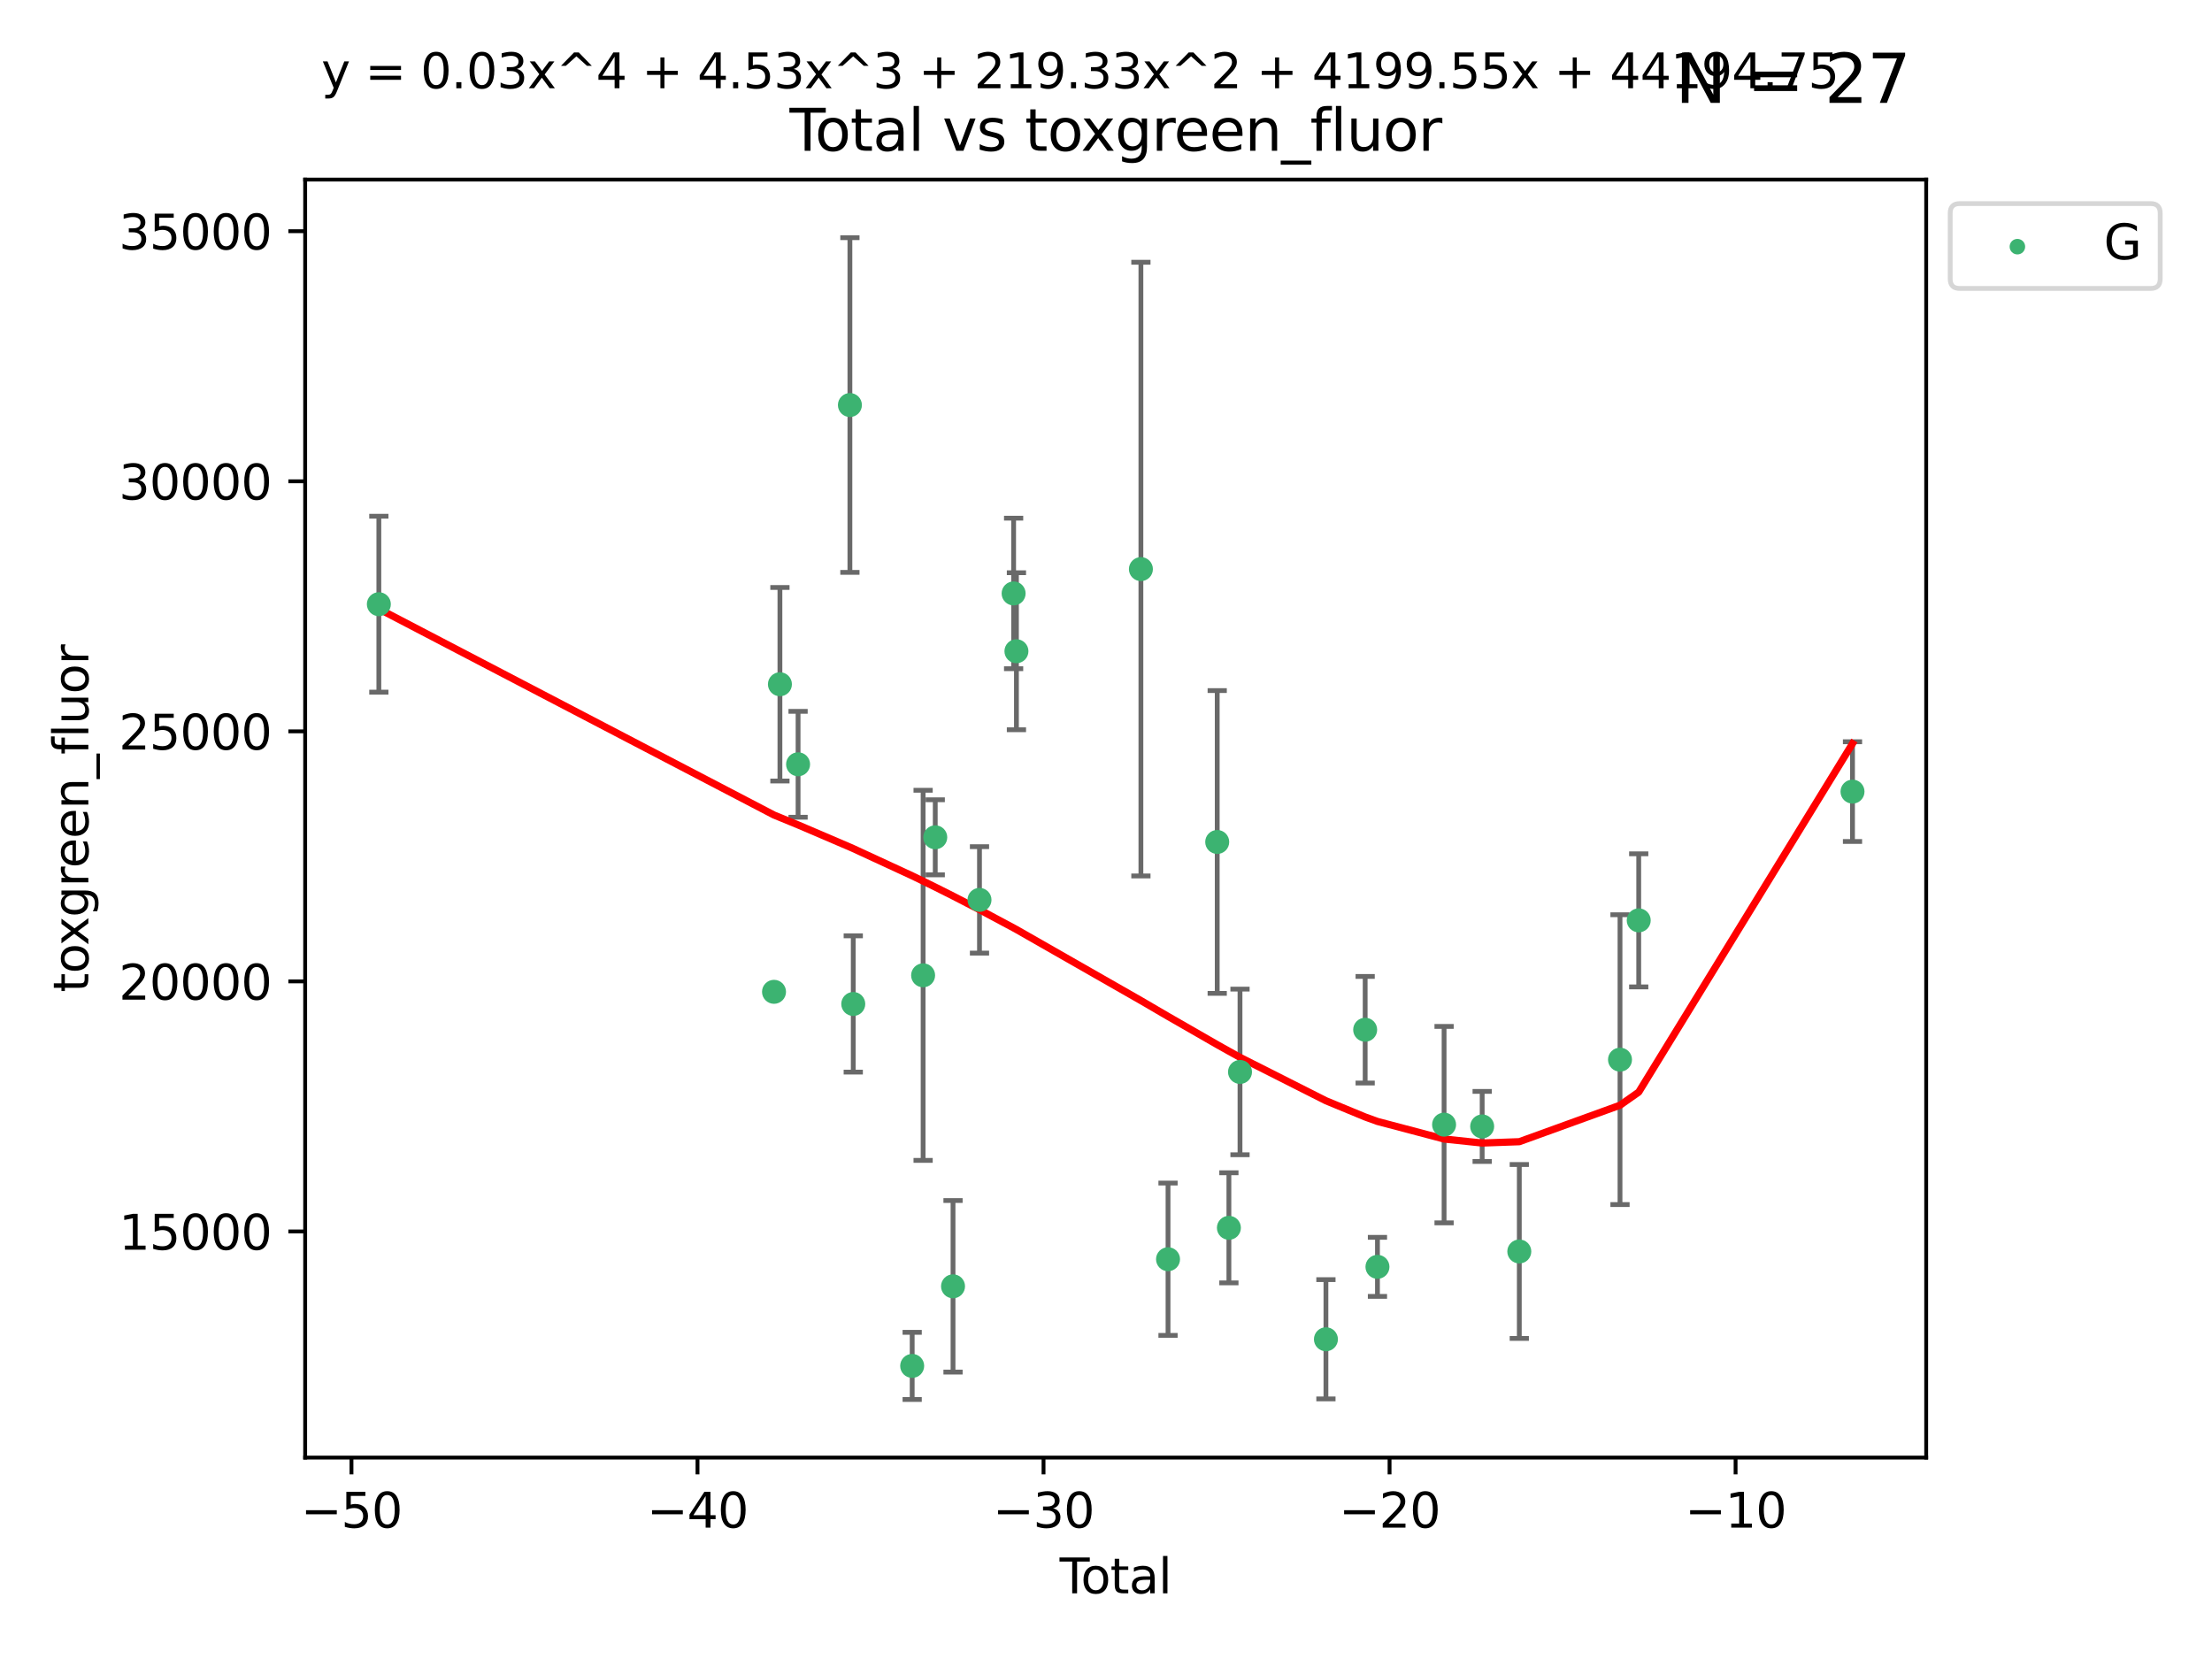 <?xml version="1.0" encoding="utf-8" standalone="no"?>
<!DOCTYPE svg PUBLIC "-//W3C//DTD SVG 1.1//EN"
  "http://www.w3.org/Graphics/SVG/1.1/DTD/svg11.dtd">
<svg xmlns:xlink="http://www.w3.org/1999/xlink" width="460.8pt" height="345.6pt" viewBox="0 0 460.8 345.6" xmlns="http://www.w3.org/2000/svg" version="1.1">
 <defs>
  <style type="text/css">*{stroke-linejoin: round; stroke-linecap: butt}</style>
 </defs>
 <g id="figure_1">
  <g id="patch_1">
   <path d="M 0 345.6 
L 460.8 345.6 
L 460.8 0 
L 0 0 
z
" style="fill: #ffffff"/>
  </g>
  <g id="axes_1">
   <g id="patch_2">
    <path d="M 63.571 303.64 
L 401.26 303.64 
L 401.26 37.411 
L 63.571 37.411 
z
" style="fill: #ffffff"/>
   </g>
   <g id="PathCollection_1">
    <defs>
     <path id="m88641e05b9" d="M 0 1.118 
C 0.297 1.118 0.581 1 0.791 0.791 
C 1 0.581 1.118 0.297 1.118 0 
C 1.118 -0.297 1 -0.581 0.791 -0.791 
C 0.581 -1 0.297 -1.118 0 -1.118 
C -0.297 -1.118 -0.581 -1 -0.791 -0.791 
C -1 -0.581 -1.118 -0.297 -1.118 0 
C -1.118 0.297 -1 0.581 -0.791 0.791 
C -0.581 1 -0.297 1.118 0 1.118 
z
" style="stroke: #3cb371"/>
    </defs>
    <g clip-path="url(#p44d2c31f05)">
     <use xlink:href="#m88641e05b9" x="78.921" y="125.865" style="fill: #3cb371; stroke: #3cb371"/>
     <use xlink:href="#m88641e05b9" x="161.243" y="206.614" style="fill: #3cb371; stroke: #3cb371"/>
     <use xlink:href="#m88641e05b9" x="162.472" y="142.541" style="fill: #3cb371; stroke: #3cb371"/>
     <use xlink:href="#m88641e05b9" x="166.255" y="159.214" style="fill: #3cb371; stroke: #3cb371"/>
     <use xlink:href="#m88641e05b9" x="177.051" y="84.377" style="fill: #3cb371; stroke: #3cb371"/>
     <use xlink:href="#m88641e05b9" x="177.75" y="209.146" style="fill: #3cb371; stroke: #3cb371"/>
     <use xlink:href="#m88641e05b9" x="190.024" y="284.544" style="fill: #3cb371; stroke: #3cb371"/>
     <use xlink:href="#m88641e05b9" x="192.301" y="203.178" style="fill: #3cb371; stroke: #3cb371"/>
     <use xlink:href="#m88641e05b9" x="194.83" y="174.426" style="fill: #3cb371; stroke: #3cb371"/>
     <use xlink:href="#m88641e05b9" x="198.533" y="267.962" style="fill: #3cb371; stroke: #3cb371"/>
     <use xlink:href="#m88641e05b9" x="204.046" y="187.463" style="fill: #3cb371; stroke: #3cb371"/>
     <use xlink:href="#m88641e05b9" x="211.155" y="123.622" style="fill: #3cb371; stroke: #3cb371"/>
     <use xlink:href="#m88641e05b9" x="211.742" y="135.663" style="fill: #3cb371; stroke: #3cb371"/>
     <use xlink:href="#m88641e05b9" x="237.671" y="118.555" style="fill: #3cb371; stroke: #3cb371"/>
     <use xlink:href="#m88641e05b9" x="243.322" y="262.32" style="fill: #3cb371; stroke: #3cb371"/>
     <use xlink:href="#m88641e05b9" x="253.568" y="175.398" style="fill: #3cb371; stroke: #3cb371"/>
     <use xlink:href="#m88641e05b9" x="256.002" y="255.777" style="fill: #3cb371; stroke: #3cb371"/>
     <use xlink:href="#m88641e05b9" x="258.316" y="223.306" style="fill: #3cb371; stroke: #3cb371"/>
     <use xlink:href="#m88641e05b9" x="276.215" y="278.993" style="fill: #3cb371; stroke: #3cb371"/>
     <use xlink:href="#m88641e05b9" x="284.389" y="214.513" style="fill: #3cb371; stroke: #3cb371"/>
     <use xlink:href="#m88641e05b9" x="286.95" y="263.906" style="fill: #3cb371; stroke: #3cb371"/>
     <use xlink:href="#m88641e05b9" x="300.829" y="234.283" style="fill: #3cb371; stroke: #3cb371"/>
     <use xlink:href="#m88641e05b9" x="308.762" y="234.654" style="fill: #3cb371; stroke: #3cb371"/>
     <use xlink:href="#m88641e05b9" x="316.498" y="260.706" style="fill: #3cb371; stroke: #3cb371"/>
     <use xlink:href="#m88641e05b9" x="337.477" y="220.745" style="fill: #3cb371; stroke: #3cb371"/>
     <use xlink:href="#m88641e05b9" x="341.376" y="191.727" style="fill: #3cb371; stroke: #3cb371"/>
     <use xlink:href="#m88641e05b9" x="385.911" y="164.908" style="fill: #3cb371; stroke: #3cb371"/>
    </g>
   </g>
   <g id="matplotlib.axis_1">
    <g id="xtick_1">
     <g id="line2d_1">
      <defs>
       <path id="m4be9e5d206" d="M 0 0 
L 0 3.5 
" style="stroke: #000000; stroke-width: 0.8"/>
      </defs>
      <g>
       <use xlink:href="#m4be9e5d206" x="73.218" y="303.64" style="stroke: #000000; stroke-width: 0.8"/>
      </g>
     </g>
     <g id="text_1">
      <!-- −50 -->
      <g transform="translate(62.666 318.238)scale(0.1 -0.1)">
       <defs>
        <path id="DejaVuSans-2212" d="M 678 2272 
L 4684 2272 
L 4684 1741 
L 678 1741 
L 678 2272 
z
" transform="scale(0.016)"/>
        <path id="DejaVuSans-35" d="M 691 4666 
L 3169 4666 
L 3169 4134 
L 1269 4134 
L 1269 2991 
Q 1406 3038 1543 3061 
Q 1681 3084 1819 3084 
Q 2600 3084 3056 2656 
Q 3513 2228 3513 1497 
Q 3513 744 3044 326 
Q 2575 -91 1722 -91 
Q 1428 -91 1123 -41 
Q 819 9 494 109 
L 494 744 
Q 775 591 1075 516 
Q 1375 441 1709 441 
Q 2250 441 2565 725 
Q 2881 1009 2881 1497 
Q 2881 1984 2565 2268 
Q 2250 2553 1709 2553 
Q 1456 2553 1204 2497 
Q 953 2441 691 2322 
L 691 4666 
z
" transform="scale(0.016)"/>
        <path id="DejaVuSans-30" d="M 2034 4250 
Q 1547 4250 1301 3770 
Q 1056 3291 1056 2328 
Q 1056 1369 1301 889 
Q 1547 409 2034 409 
Q 2525 409 2770 889 
Q 3016 1369 3016 2328 
Q 3016 3291 2770 3770 
Q 2525 4250 2034 4250 
z
M 2034 4750 
Q 2819 4750 3233 4129 
Q 3647 3509 3647 2328 
Q 3647 1150 3233 529 
Q 2819 -91 2034 -91 
Q 1250 -91 836 529 
Q 422 1150 422 2328 
Q 422 3509 836 4129 
Q 1250 4750 2034 4750 
z
" transform="scale(0.016)"/>
       </defs>
       <use xlink:href="#DejaVuSans-2212"/>
       <use xlink:href="#DejaVuSans-35" x="83.789"/>
       <use xlink:href="#DejaVuSans-30" x="147.412"/>
      </g>
     </g>
    </g>
    <g id="xtick_2">
     <g id="line2d_2">
      <g>
       <use xlink:href="#m4be9e5d206" x="145.302" y="303.64" style="stroke: #000000; stroke-width: 0.8"/>
      </g>
     </g>
     <g id="text_2">
      <!-- −40 -->
      <g transform="translate(134.75 318.238)scale(0.1 -0.1)">
       <defs>
        <path id="DejaVuSans-34" d="M 2419 4116 
L 825 1625 
L 2419 1625 
L 2419 4116 
z
M 2253 4666 
L 3047 4666 
L 3047 1625 
L 3713 1625 
L 3713 1100 
L 3047 1100 
L 3047 0 
L 2419 0 
L 2419 1100 
L 313 1100 
L 313 1709 
L 2253 4666 
z
" transform="scale(0.016)"/>
       </defs>
       <use xlink:href="#DejaVuSans-2212"/>
       <use xlink:href="#DejaVuSans-34" x="83.789"/>
       <use xlink:href="#DejaVuSans-30" x="147.412"/>
      </g>
     </g>
    </g>
    <g id="xtick_3">
     <g id="line2d_3">
      <g>
       <use xlink:href="#m4be9e5d206" x="217.386" y="303.64" style="stroke: #000000; stroke-width: 0.8"/>
      </g>
     </g>
     <g id="text_3">
      <!-- −30 -->
      <g transform="translate(206.834 318.238)scale(0.1 -0.1)">
       <defs>
        <path id="DejaVuSans-33" d="M 2597 2516 
Q 3050 2419 3304 2112 
Q 3559 1806 3559 1356 
Q 3559 666 3084 287 
Q 2609 -91 1734 -91 
Q 1441 -91 1130 -33 
Q 819 25 488 141 
L 488 750 
Q 750 597 1062 519 
Q 1375 441 1716 441 
Q 2309 441 2620 675 
Q 2931 909 2931 1356 
Q 2931 1769 2642 2001 
Q 2353 2234 1838 2234 
L 1294 2234 
L 1294 2753 
L 1863 2753 
Q 2328 2753 2575 2939 
Q 2822 3125 2822 3475 
Q 2822 3834 2567 4026 
Q 2313 4219 1838 4219 
Q 1578 4219 1281 4162 
Q 984 4106 628 3988 
L 628 4550 
Q 988 4650 1302 4700 
Q 1616 4750 1894 4750 
Q 2613 4750 3031 4423 
Q 3450 4097 3450 3541 
Q 3450 3153 3228 2886 
Q 3006 2619 2597 2516 
z
" transform="scale(0.016)"/>
       </defs>
       <use xlink:href="#DejaVuSans-2212"/>
       <use xlink:href="#DejaVuSans-33" x="83.789"/>
       <use xlink:href="#DejaVuSans-30" x="147.412"/>
      </g>
     </g>
    </g>
    <g id="xtick_4">
     <g id="line2d_4">
      <g>
       <use xlink:href="#m4be9e5d206" x="289.47" y="303.64" style="stroke: #000000; stroke-width: 0.8"/>
      </g>
     </g>
     <g id="text_4">
      <!-- −20 -->
      <g transform="translate(278.917 318.238)scale(0.1 -0.1)">
       <defs>
        <path id="DejaVuSans-32" d="M 1228 531 
L 3431 531 
L 3431 0 
L 469 0 
L 469 531 
Q 828 903 1448 1529 
Q 2069 2156 2228 2338 
Q 2531 2678 2651 2914 
Q 2772 3150 2772 3378 
Q 2772 3750 2511 3984 
Q 2250 4219 1831 4219 
Q 1534 4219 1204 4116 
Q 875 4013 500 3803 
L 500 4441 
Q 881 4594 1212 4672 
Q 1544 4750 1819 4750 
Q 2544 4750 2975 4387 
Q 3406 4025 3406 3419 
Q 3406 3131 3298 2873 
Q 3191 2616 2906 2266 
Q 2828 2175 2409 1742 
Q 1991 1309 1228 531 
z
" transform="scale(0.016)"/>
       </defs>
       <use xlink:href="#DejaVuSans-2212"/>
       <use xlink:href="#DejaVuSans-32" x="83.789"/>
       <use xlink:href="#DejaVuSans-30" x="147.412"/>
      </g>
     </g>
    </g>
    <g id="xtick_5">
     <g id="line2d_5">
      <g>
       <use xlink:href="#m4be9e5d206" x="361.554" y="303.64" style="stroke: #000000; stroke-width: 0.8"/>
      </g>
     </g>
     <g id="text_5">
      <!-- −10 -->
      <g transform="translate(351.001 318.238)scale(0.1 -0.1)">
       <defs>
        <path id="DejaVuSans-31" d="M 794 531 
L 1825 531 
L 1825 4091 
L 703 3866 
L 703 4441 
L 1819 4666 
L 2450 4666 
L 2450 531 
L 3481 531 
L 3481 0 
L 794 0 
L 794 531 
z
" transform="scale(0.016)"/>
       </defs>
       <use xlink:href="#DejaVuSans-2212"/>
       <use xlink:href="#DejaVuSans-31" x="83.789"/>
       <use xlink:href="#DejaVuSans-30" x="147.412"/>
      </g>
     </g>
    </g>
    <g id="text_6">
     <!-- Total -->
     <g transform="translate(220.739 331.917)scale(0.1 -0.1)">
      <defs>
       <path id="DejaVuSans-54" d="M -19 4666 
L 3928 4666 
L 3928 4134 
L 2272 4134 
L 2272 0 
L 1638 0 
L 1638 4134 
L -19 4134 
L -19 4666 
z
" transform="scale(0.016)"/>
       <path id="DejaVuSans-6f" d="M 1959 3097 
Q 1497 3097 1228 2736 
Q 959 2375 959 1747 
Q 959 1119 1226 758 
Q 1494 397 1959 397 
Q 2419 397 2687 759 
Q 2956 1122 2956 1747 
Q 2956 2369 2687 2733 
Q 2419 3097 1959 3097 
z
M 1959 3584 
Q 2709 3584 3137 3096 
Q 3566 2609 3566 1747 
Q 3566 888 3137 398 
Q 2709 -91 1959 -91 
Q 1206 -91 779 398 
Q 353 888 353 1747 
Q 353 2609 779 3096 
Q 1206 3584 1959 3584 
z
" transform="scale(0.016)"/>
       <path id="DejaVuSans-74" d="M 1172 4494 
L 1172 3500 
L 2356 3500 
L 2356 3053 
L 1172 3053 
L 1172 1153 
Q 1172 725 1289 603 
Q 1406 481 1766 481 
L 2356 481 
L 2356 0 
L 1766 0 
Q 1100 0 847 248 
Q 594 497 594 1153 
L 594 3053 
L 172 3053 
L 172 3500 
L 594 3500 
L 594 4494 
L 1172 4494 
z
" transform="scale(0.016)"/>
       <path id="DejaVuSans-61" d="M 2194 1759 
Q 1497 1759 1228 1600 
Q 959 1441 959 1056 
Q 959 750 1161 570 
Q 1363 391 1709 391 
Q 2188 391 2477 730 
Q 2766 1069 2766 1631 
L 2766 1759 
L 2194 1759 
z
M 3341 1997 
L 3341 0 
L 2766 0 
L 2766 531 
Q 2569 213 2275 61 
Q 1981 -91 1556 -91 
Q 1019 -91 701 211 
Q 384 513 384 1019 
Q 384 1609 779 1909 
Q 1175 2209 1959 2209 
L 2766 2209 
L 2766 2266 
Q 2766 2663 2505 2880 
Q 2244 3097 1772 3097 
Q 1472 3097 1187 3025 
Q 903 2953 641 2809 
L 641 3341 
Q 956 3463 1253 3523 
Q 1550 3584 1831 3584 
Q 2591 3584 2966 3190 
Q 3341 2797 3341 1997 
z
" transform="scale(0.016)"/>
       <path id="DejaVuSans-6c" d="M 603 4863 
L 1178 4863 
L 1178 0 
L 603 0 
L 603 4863 
z
" transform="scale(0.016)"/>
      </defs>
      <use xlink:href="#DejaVuSans-54"/>
      <use xlink:href="#DejaVuSans-6f" x="44.084"/>
      <use xlink:href="#DejaVuSans-74" x="105.266"/>
      <use xlink:href="#DejaVuSans-61" x="144.475"/>
      <use xlink:href="#DejaVuSans-6c" x="205.754"/>
     </g>
    </g>
   </g>
   <g id="matplotlib.axis_2">
    <g id="ytick_1">
     <g id="line2d_6">
      <defs>
       <path id="m5224f42451" d="M 0 0 
L -3.5 0 
" style="stroke: #000000; stroke-width: 0.8"/>
      </defs>
      <g>
       <use xlink:href="#m5224f42451" x="63.571" y="256.533" style="stroke: #000000; stroke-width: 0.8"/>
      </g>
     </g>
     <g id="text_7">
      <!-- 15000 -->
      <g transform="translate(24.759 260.332)scale(0.1 -0.1)">
       <use xlink:href="#DejaVuSans-31"/>
       <use xlink:href="#DejaVuSans-35" x="63.623"/>
       <use xlink:href="#DejaVuSans-30" x="127.246"/>
       <use xlink:href="#DejaVuSans-30" x="190.869"/>
       <use xlink:href="#DejaVuSans-30" x="254.492"/>
      </g>
     </g>
    </g>
    <g id="ytick_2">
     <g id="line2d_7">
      <g>
       <use xlink:href="#m5224f42451" x="63.571" y="204.442" style="stroke: #000000; stroke-width: 0.8"/>
      </g>
     </g>
     <g id="text_8">
      <!-- 20000 -->
      <g transform="translate(24.759 208.241)scale(0.1 -0.1)">
       <use xlink:href="#DejaVuSans-32"/>
       <use xlink:href="#DejaVuSans-30" x="63.623"/>
       <use xlink:href="#DejaVuSans-30" x="127.246"/>
       <use xlink:href="#DejaVuSans-30" x="190.869"/>
       <use xlink:href="#DejaVuSans-30" x="254.492"/>
      </g>
     </g>
    </g>
    <g id="ytick_3">
     <g id="line2d_8">
      <g>
       <use xlink:href="#m5224f42451" x="63.571" y="152.35" style="stroke: #000000; stroke-width: 0.8"/>
      </g>
     </g>
     <g id="text_9">
      <!-- 25000 -->
      <g transform="translate(24.759 156.149)scale(0.1 -0.1)">
       <use xlink:href="#DejaVuSans-32"/>
       <use xlink:href="#DejaVuSans-35" x="63.623"/>
       <use xlink:href="#DejaVuSans-30" x="127.246"/>
       <use xlink:href="#DejaVuSans-30" x="190.869"/>
       <use xlink:href="#DejaVuSans-30" x="254.492"/>
      </g>
     </g>
    </g>
    <g id="ytick_4">
     <g id="line2d_9">
      <g>
       <use xlink:href="#m5224f42451" x="63.571" y="100.259" style="stroke: #000000; stroke-width: 0.8"/>
      </g>
     </g>
     <g id="text_10">
      <!-- 30000 -->
      <g transform="translate(24.759 104.058)scale(0.1 -0.1)">
       <use xlink:href="#DejaVuSans-33"/>
       <use xlink:href="#DejaVuSans-30" x="63.623"/>
       <use xlink:href="#DejaVuSans-30" x="127.246"/>
       <use xlink:href="#DejaVuSans-30" x="190.869"/>
       <use xlink:href="#DejaVuSans-30" x="254.492"/>
      </g>
     </g>
    </g>
    <g id="ytick_5">
     <g id="line2d_10">
      <g>
       <use xlink:href="#m5224f42451" x="63.571" y="48.167" style="stroke: #000000; stroke-width: 0.8"/>
      </g>
     </g>
     <g id="text_11">
      <!-- 35000 -->
      <g transform="translate(24.759 51.967)scale(0.1 -0.1)">
       <use xlink:href="#DejaVuSans-33"/>
       <use xlink:href="#DejaVuSans-35" x="63.623"/>
       <use xlink:href="#DejaVuSans-30" x="127.246"/>
       <use xlink:href="#DejaVuSans-30" x="190.869"/>
       <use xlink:href="#DejaVuSans-30" x="254.492"/>
      </g>
     </g>
    </g>
    <g id="text_12">
     <!-- toxgreen_fluor -->
     <g transform="translate(18.401 206.72)rotate(-90)scale(0.1 -0.1)">
      <defs>
       <path id="DejaVuSans-78" d="M 3513 3500 
L 2247 1797 
L 3578 0 
L 2900 0 
L 1881 1375 
L 863 0 
L 184 0 
L 1544 1831 
L 300 3500 
L 978 3500 
L 1906 2253 
L 2834 3500 
L 3513 3500 
z
" transform="scale(0.016)"/>
       <path id="DejaVuSans-67" d="M 2906 1791 
Q 2906 2416 2648 2759 
Q 2391 3103 1925 3103 
Q 1463 3103 1205 2759 
Q 947 2416 947 1791 
Q 947 1169 1205 825 
Q 1463 481 1925 481 
Q 2391 481 2648 825 
Q 2906 1169 2906 1791 
z
M 3481 434 
Q 3481 -459 3084 -895 
Q 2688 -1331 1869 -1331 
Q 1566 -1331 1297 -1286 
Q 1028 -1241 775 -1147 
L 775 -588 
Q 1028 -725 1275 -790 
Q 1522 -856 1778 -856 
Q 2344 -856 2625 -561 
Q 2906 -266 2906 331 
L 2906 616 
Q 2728 306 2450 153 
Q 2172 0 1784 0 
Q 1141 0 747 490 
Q 353 981 353 1791 
Q 353 2603 747 3093 
Q 1141 3584 1784 3584 
Q 2172 3584 2450 3431 
Q 2728 3278 2906 2969 
L 2906 3500 
L 3481 3500 
L 3481 434 
z
" transform="scale(0.016)"/>
       <path id="DejaVuSans-72" d="M 2631 2963 
Q 2534 3019 2420 3045 
Q 2306 3072 2169 3072 
Q 1681 3072 1420 2755 
Q 1159 2438 1159 1844 
L 1159 0 
L 581 0 
L 581 3500 
L 1159 3500 
L 1159 2956 
Q 1341 3275 1631 3429 
Q 1922 3584 2338 3584 
Q 2397 3584 2469 3576 
Q 2541 3569 2628 3553 
L 2631 2963 
z
" transform="scale(0.016)"/>
       <path id="DejaVuSans-65" d="M 3597 1894 
L 3597 1613 
L 953 1613 
Q 991 1019 1311 708 
Q 1631 397 2203 397 
Q 2534 397 2845 478 
Q 3156 559 3463 722 
L 3463 178 
Q 3153 47 2828 -22 
Q 2503 -91 2169 -91 
Q 1331 -91 842 396 
Q 353 884 353 1716 
Q 353 2575 817 3079 
Q 1281 3584 2069 3584 
Q 2775 3584 3186 3129 
Q 3597 2675 3597 1894 
z
M 3022 2063 
Q 3016 2534 2758 2815 
Q 2500 3097 2075 3097 
Q 1594 3097 1305 2825 
Q 1016 2553 972 2059 
L 3022 2063 
z
" transform="scale(0.016)"/>
       <path id="DejaVuSans-6e" d="M 3513 2113 
L 3513 0 
L 2938 0 
L 2938 2094 
Q 2938 2591 2744 2837 
Q 2550 3084 2163 3084 
Q 1697 3084 1428 2787 
Q 1159 2491 1159 1978 
L 1159 0 
L 581 0 
L 581 3500 
L 1159 3500 
L 1159 2956 
Q 1366 3272 1645 3428 
Q 1925 3584 2291 3584 
Q 2894 3584 3203 3211 
Q 3513 2838 3513 2113 
z
" transform="scale(0.016)"/>
       <path id="DejaVuSans-5f" d="M 3263 -1063 
L 3263 -1509 
L -63 -1509 
L -63 -1063 
L 3263 -1063 
z
" transform="scale(0.016)"/>
       <path id="DejaVuSans-66" d="M 2375 4863 
L 2375 4384 
L 1825 4384 
Q 1516 4384 1395 4259 
Q 1275 4134 1275 3809 
L 1275 3500 
L 2222 3500 
L 2222 3053 
L 1275 3053 
L 1275 0 
L 697 0 
L 697 3053 
L 147 3053 
L 147 3500 
L 697 3500 
L 697 3744 
Q 697 4328 969 4595 
Q 1241 4863 1831 4863 
L 2375 4863 
z
" transform="scale(0.016)"/>
       <path id="DejaVuSans-75" d="M 544 1381 
L 544 3500 
L 1119 3500 
L 1119 1403 
Q 1119 906 1312 657 
Q 1506 409 1894 409 
Q 2359 409 2629 706 
Q 2900 1003 2900 1516 
L 2900 3500 
L 3475 3500 
L 3475 0 
L 2900 0 
L 2900 538 
Q 2691 219 2414 64 
Q 2138 -91 1772 -91 
Q 1169 -91 856 284 
Q 544 659 544 1381 
z
M 1991 3584 
L 1991 3584 
z
" transform="scale(0.016)"/>
      </defs>
      <use xlink:href="#DejaVuSans-74"/>
      <use xlink:href="#DejaVuSans-6f" x="39.209"/>
      <use xlink:href="#DejaVuSans-78" x="97.266"/>
      <use xlink:href="#DejaVuSans-67" x="156.445"/>
      <use xlink:href="#DejaVuSans-72" x="219.922"/>
      <use xlink:href="#DejaVuSans-65" x="258.785"/>
      <use xlink:href="#DejaVuSans-65" x="320.309"/>
      <use xlink:href="#DejaVuSans-6e" x="381.832"/>
      <use xlink:href="#DejaVuSans-5f" x="445.211"/>
      <use xlink:href="#DejaVuSans-66" x="495.211"/>
      <use xlink:href="#DejaVuSans-6c" x="530.416"/>
      <use xlink:href="#DejaVuSans-75" x="558.199"/>
      <use xlink:href="#DejaVuSans-6f" x="621.578"/>
      <use xlink:href="#DejaVuSans-72" x="682.76"/>
     </g>
    </g>
   </g>
   <g id="LineCollection_1">
    <path d="M 78.921 144.188 
L 78.921 107.542 
" clip-path="url(#p44d2c31f05)" style="fill: none; stroke: #696969"/>
    <path d="M 161.243 207.326 
L 161.243 205.903 
" clip-path="url(#p44d2c31f05)" style="fill: none; stroke: #696969"/>
    <path d="M 162.472 162.696 
L 162.472 122.386 
" clip-path="url(#p44d2c31f05)" style="fill: none; stroke: #696969"/>
    <path d="M 166.255 170.243 
L 166.255 148.185 
" clip-path="url(#p44d2c31f05)" style="fill: none; stroke: #696969"/>
    <path d="M 177.051 119.241 
L 177.051 49.513 
" clip-path="url(#p44d2c31f05)" style="fill: none; stroke: #696969"/>
    <path d="M 177.75 223.342 
L 177.75 194.951 
" clip-path="url(#p44d2c31f05)" style="fill: none; stroke: #696969"/>
    <path d="M 190.024 291.539 
L 190.024 277.55 
" clip-path="url(#p44d2c31f05)" style="fill: none; stroke: #696969"/>
    <path d="M 192.301 241.728 
L 192.301 164.627 
" clip-path="url(#p44d2c31f05)" style="fill: none; stroke: #696969"/>
    <path d="M 194.83 182.244 
L 194.83 166.609 
" clip-path="url(#p44d2c31f05)" style="fill: none; stroke: #696969"/>
    <path d="M 198.533 285.83 
L 198.533 250.095 
" clip-path="url(#p44d2c31f05)" style="fill: none; stroke: #696969"/>
    <path d="M 204.046 198.549 
L 204.046 176.378 
" clip-path="url(#p44d2c31f05)" style="fill: none; stroke: #696969"/>
    <path d="M 211.155 139.305 
L 211.155 107.94 
" clip-path="url(#p44d2c31f05)" style="fill: none; stroke: #696969"/>
    <path d="M 211.742 152.019 
L 211.742 119.307 
" clip-path="url(#p44d2c31f05)" style="fill: none; stroke: #696969"/>
    <path d="M 237.671 182.478 
L 237.671 54.631 
" clip-path="url(#p44d2c31f05)" style="fill: none; stroke: #696969"/>
    <path d="M 243.322 278.186 
L 243.322 246.454 
" clip-path="url(#p44d2c31f05)" style="fill: none; stroke: #696969"/>
    <path d="M 253.568 206.933 
L 253.568 143.863 
" clip-path="url(#p44d2c31f05)" style="fill: none; stroke: #696969"/>
    <path d="M 256.002 267.247 
L 256.002 244.308 
" clip-path="url(#p44d2c31f05)" style="fill: none; stroke: #696969"/>
    <path d="M 258.316 240.557 
L 258.316 206.055 
" clip-path="url(#p44d2c31f05)" style="fill: none; stroke: #696969"/>
    <path d="M 276.215 291.418 
L 276.215 266.567 
" clip-path="url(#p44d2c31f05)" style="fill: none; stroke: #696969"/>
    <path d="M 284.389 225.615 
L 284.389 203.411 
" clip-path="url(#p44d2c31f05)" style="fill: none; stroke: #696969"/>
    <path d="M 286.95 270.057 
L 286.95 257.756 
" clip-path="url(#p44d2c31f05)" style="fill: none; stroke: #696969"/>
    <path d="M 300.829 254.743 
L 300.829 213.822 
" clip-path="url(#p44d2c31f05)" style="fill: none; stroke: #696969"/>
    <path d="M 308.762 241.952 
L 308.762 227.357 
" clip-path="url(#p44d2c31f05)" style="fill: none; stroke: #696969"/>
    <path d="M 316.498 278.824 
L 316.498 242.588 
" clip-path="url(#p44d2c31f05)" style="fill: none; stroke: #696969"/>
    <path d="M 337.477 250.932 
L 337.477 190.557 
" clip-path="url(#p44d2c31f05)" style="fill: none; stroke: #696969"/>
    <path d="M 341.376 205.591 
L 341.376 177.864 
" clip-path="url(#p44d2c31f05)" style="fill: none; stroke: #696969"/>
    <path d="M 385.911 175.294 
L 385.911 154.521 
" clip-path="url(#p44d2c31f05)" style="fill: none; stroke: #696969"/>
   </g>
   <g id="line2d_11">
    <defs>
     <path id="mcf7704a6b1" d="M 2 0 
L -2 -0 
" style="stroke: #696969"/>
    </defs>
    <g clip-path="url(#p44d2c31f05)">
     <use xlink:href="#mcf7704a6b1" x="78.921" y="144.188" style="fill: #696969; stroke: #696969"/>
     <use xlink:href="#mcf7704a6b1" x="161.243" y="207.326" style="fill: #696969; stroke: #696969"/>
     <use xlink:href="#mcf7704a6b1" x="162.472" y="162.696" style="fill: #696969; stroke: #696969"/>
     <use xlink:href="#mcf7704a6b1" x="166.255" y="170.243" style="fill: #696969; stroke: #696969"/>
     <use xlink:href="#mcf7704a6b1" x="177.051" y="119.241" style="fill: #696969; stroke: #696969"/>
     <use xlink:href="#mcf7704a6b1" x="177.75" y="223.342" style="fill: #696969; stroke: #696969"/>
     <use xlink:href="#mcf7704a6b1" x="190.024" y="291.539" style="fill: #696969; stroke: #696969"/>
     <use xlink:href="#mcf7704a6b1" x="192.301" y="241.728" style="fill: #696969; stroke: #696969"/>
     <use xlink:href="#mcf7704a6b1" x="194.83" y="182.244" style="fill: #696969; stroke: #696969"/>
     <use xlink:href="#mcf7704a6b1" x="198.533" y="285.83" style="fill: #696969; stroke: #696969"/>
     <use xlink:href="#mcf7704a6b1" x="204.046" y="198.549" style="fill: #696969; stroke: #696969"/>
     <use xlink:href="#mcf7704a6b1" x="211.155" y="139.305" style="fill: #696969; stroke: #696969"/>
     <use xlink:href="#mcf7704a6b1" x="211.742" y="152.019" style="fill: #696969; stroke: #696969"/>
     <use xlink:href="#mcf7704a6b1" x="237.671" y="182.478" style="fill: #696969; stroke: #696969"/>
     <use xlink:href="#mcf7704a6b1" x="243.322" y="278.186" style="fill: #696969; stroke: #696969"/>
     <use xlink:href="#mcf7704a6b1" x="253.568" y="206.933" style="fill: #696969; stroke: #696969"/>
     <use xlink:href="#mcf7704a6b1" x="256.002" y="267.247" style="fill: #696969; stroke: #696969"/>
     <use xlink:href="#mcf7704a6b1" x="258.316" y="240.557" style="fill: #696969; stroke: #696969"/>
     <use xlink:href="#mcf7704a6b1" x="276.215" y="291.418" style="fill: #696969; stroke: #696969"/>
     <use xlink:href="#mcf7704a6b1" x="284.389" y="225.615" style="fill: #696969; stroke: #696969"/>
     <use xlink:href="#mcf7704a6b1" x="286.95" y="270.057" style="fill: #696969; stroke: #696969"/>
     <use xlink:href="#mcf7704a6b1" x="300.829" y="254.743" style="fill: #696969; stroke: #696969"/>
     <use xlink:href="#mcf7704a6b1" x="308.762" y="241.952" style="fill: #696969; stroke: #696969"/>
     <use xlink:href="#mcf7704a6b1" x="316.498" y="278.824" style="fill: #696969; stroke: #696969"/>
     <use xlink:href="#mcf7704a6b1" x="337.477" y="250.932" style="fill: #696969; stroke: #696969"/>
     <use xlink:href="#mcf7704a6b1" x="341.376" y="205.591" style="fill: #696969; stroke: #696969"/>
     <use xlink:href="#mcf7704a6b1" x="385.911" y="175.294" style="fill: #696969; stroke: #696969"/>
    </g>
   </g>
   <g id="line2d_12">
    <g clip-path="url(#p44d2c31f05)">
     <use xlink:href="#mcf7704a6b1" x="78.921" y="107.542" style="fill: #696969; stroke: #696969"/>
     <use xlink:href="#mcf7704a6b1" x="161.243" y="205.903" style="fill: #696969; stroke: #696969"/>
     <use xlink:href="#mcf7704a6b1" x="162.472" y="122.386" style="fill: #696969; stroke: #696969"/>
     <use xlink:href="#mcf7704a6b1" x="166.255" y="148.185" style="fill: #696969; stroke: #696969"/>
     <use xlink:href="#mcf7704a6b1" x="177.051" y="49.513" style="fill: #696969; stroke: #696969"/>
     <use xlink:href="#mcf7704a6b1" x="177.75" y="194.951" style="fill: #696969; stroke: #696969"/>
     <use xlink:href="#mcf7704a6b1" x="190.024" y="277.55" style="fill: #696969; stroke: #696969"/>
     <use xlink:href="#mcf7704a6b1" x="192.301" y="164.627" style="fill: #696969; stroke: #696969"/>
     <use xlink:href="#mcf7704a6b1" x="194.83" y="166.609" style="fill: #696969; stroke: #696969"/>
     <use xlink:href="#mcf7704a6b1" x="198.533" y="250.095" style="fill: #696969; stroke: #696969"/>
     <use xlink:href="#mcf7704a6b1" x="204.046" y="176.378" style="fill: #696969; stroke: #696969"/>
     <use xlink:href="#mcf7704a6b1" x="211.155" y="107.94" style="fill: #696969; stroke: #696969"/>
     <use xlink:href="#mcf7704a6b1" x="211.742" y="119.307" style="fill: #696969; stroke: #696969"/>
     <use xlink:href="#mcf7704a6b1" x="237.671" y="54.631" style="fill: #696969; stroke: #696969"/>
     <use xlink:href="#mcf7704a6b1" x="243.322" y="246.454" style="fill: #696969; stroke: #696969"/>
     <use xlink:href="#mcf7704a6b1" x="253.568" y="143.863" style="fill: #696969; stroke: #696969"/>
     <use xlink:href="#mcf7704a6b1" x="256.002" y="244.308" style="fill: #696969; stroke: #696969"/>
     <use xlink:href="#mcf7704a6b1" x="258.316" y="206.055" style="fill: #696969; stroke: #696969"/>
     <use xlink:href="#mcf7704a6b1" x="276.215" y="266.567" style="fill: #696969; stroke: #696969"/>
     <use xlink:href="#mcf7704a6b1" x="284.389" y="203.411" style="fill: #696969; stroke: #696969"/>
     <use xlink:href="#mcf7704a6b1" x="286.95" y="257.756" style="fill: #696969; stroke: #696969"/>
     <use xlink:href="#mcf7704a6b1" x="300.829" y="213.822" style="fill: #696969; stroke: #696969"/>
     <use xlink:href="#mcf7704a6b1" x="308.762" y="227.357" style="fill: #696969; stroke: #696969"/>
     <use xlink:href="#mcf7704a6b1" x="316.498" y="242.588" style="fill: #696969; stroke: #696969"/>
     <use xlink:href="#mcf7704a6b1" x="337.477" y="190.557" style="fill: #696969; stroke: #696969"/>
     <use xlink:href="#mcf7704a6b1" x="341.376" y="177.864" style="fill: #696969; stroke: #696969"/>
     <use xlink:href="#mcf7704a6b1" x="385.911" y="154.521" style="fill: #696969; stroke: #696969"/>
    </g>
   </g>
   <g id="line2d_13">
    <path d="M 78.921 126.837 
L 161.243 169.787 
L 162.472 170.287 
L 166.255 171.844 
L 177.051 176.464 
L 177.75 176.773 
L 190.024 182.447 
L 192.301 183.551 
L 194.83 184.796 
L 198.533 186.656 
L 204.046 189.504 
L 211.155 193.308 
L 211.742 193.629 
L 237.671 208.436 
L 243.322 211.734 
L 253.568 217.62 
L 256.002 218.984 
L 258.316 220.264 
L 276.215 229.305 
L 284.389 232.686 
L 286.95 233.615 
L 300.829 237.28 
L 308.762 238.114 
L 316.498 237.837 
L 337.477 230.24 
L 341.376 227.505 
L 385.911 154.905 
" clip-path="url(#p44d2c31f05)" style="fill: none; stroke: #ff0000; stroke-width: 1.5; stroke-linecap: square"/>
   </g>
   <g id="line2d_14">
    <defs>
     <path id="mea1a466ec8" d="M 0 2 
C 0.53 2 1.039 1.789 1.414 1.414 
C 1.789 1.039 2 0.53 2 0 
C 2 -0.53 1.789 -1.039 1.414 -1.414 
C 1.039 -1.789 0.53 -2 0 -2 
C -0.53 -2 -1.039 -1.789 -1.414 -1.414 
C -1.789 -1.039 -2 -0.53 -2 0 
C -2 0.53 -1.789 1.039 -1.414 1.414 
C -1.039 1.789 -0.53 2 0 2 
z
" style="stroke: #3cb371"/>
    </defs>
    <g clip-path="url(#p44d2c31f05)">
     <use xlink:href="#mea1a466ec8" x="78.921" y="125.865" style="fill: #3cb371; stroke: #3cb371"/>
     <use xlink:href="#mea1a466ec8" x="161.243" y="206.614" style="fill: #3cb371; stroke: #3cb371"/>
     <use xlink:href="#mea1a466ec8" x="162.472" y="142.541" style="fill: #3cb371; stroke: #3cb371"/>
     <use xlink:href="#mea1a466ec8" x="166.255" y="159.214" style="fill: #3cb371; stroke: #3cb371"/>
     <use xlink:href="#mea1a466ec8" x="177.051" y="84.377" style="fill: #3cb371; stroke: #3cb371"/>
     <use xlink:href="#mea1a466ec8" x="177.75" y="209.146" style="fill: #3cb371; stroke: #3cb371"/>
     <use xlink:href="#mea1a466ec8" x="190.024" y="284.544" style="fill: #3cb371; stroke: #3cb371"/>
     <use xlink:href="#mea1a466ec8" x="192.301" y="203.178" style="fill: #3cb371; stroke: #3cb371"/>
     <use xlink:href="#mea1a466ec8" x="194.83" y="174.426" style="fill: #3cb371; stroke: #3cb371"/>
     <use xlink:href="#mea1a466ec8" x="198.533" y="267.962" style="fill: #3cb371; stroke: #3cb371"/>
     <use xlink:href="#mea1a466ec8" x="204.046" y="187.463" style="fill: #3cb371; stroke: #3cb371"/>
     <use xlink:href="#mea1a466ec8" x="211.155" y="123.622" style="fill: #3cb371; stroke: #3cb371"/>
     <use xlink:href="#mea1a466ec8" x="211.742" y="135.663" style="fill: #3cb371; stroke: #3cb371"/>
     <use xlink:href="#mea1a466ec8" x="237.671" y="118.555" style="fill: #3cb371; stroke: #3cb371"/>
     <use xlink:href="#mea1a466ec8" x="243.322" y="262.32" style="fill: #3cb371; stroke: #3cb371"/>
     <use xlink:href="#mea1a466ec8" x="253.568" y="175.398" style="fill: #3cb371; stroke: #3cb371"/>
     <use xlink:href="#mea1a466ec8" x="256.002" y="255.777" style="fill: #3cb371; stroke: #3cb371"/>
     <use xlink:href="#mea1a466ec8" x="258.316" y="223.306" style="fill: #3cb371; stroke: #3cb371"/>
     <use xlink:href="#mea1a466ec8" x="276.215" y="278.993" style="fill: #3cb371; stroke: #3cb371"/>
     <use xlink:href="#mea1a466ec8" x="284.389" y="214.513" style="fill: #3cb371; stroke: #3cb371"/>
     <use xlink:href="#mea1a466ec8" x="286.95" y="263.906" style="fill: #3cb371; stroke: #3cb371"/>
     <use xlink:href="#mea1a466ec8" x="300.829" y="234.283" style="fill: #3cb371; stroke: #3cb371"/>
     <use xlink:href="#mea1a466ec8" x="308.762" y="234.654" style="fill: #3cb371; stroke: #3cb371"/>
     <use xlink:href="#mea1a466ec8" x="316.498" y="260.706" style="fill: #3cb371; stroke: #3cb371"/>
     <use xlink:href="#mea1a466ec8" x="337.477" y="220.745" style="fill: #3cb371; stroke: #3cb371"/>
     <use xlink:href="#mea1a466ec8" x="341.376" y="191.727" style="fill: #3cb371; stroke: #3cb371"/>
     <use xlink:href="#mea1a466ec8" x="385.911" y="164.908" style="fill: #3cb371; stroke: #3cb371"/>
    </g>
   </g>
   <g id="patch_3">
    <path d="M 63.571 303.64 
L 63.571 37.411 
" style="fill: none; stroke: #000000; stroke-width: 0.8; stroke-linejoin: miter; stroke-linecap: square"/>
   </g>
   <g id="patch_4">
    <path d="M 401.26 303.64 
L 401.26 37.411 
" style="fill: none; stroke: #000000; stroke-width: 0.8; stroke-linejoin: miter; stroke-linecap: square"/>
   </g>
   <g id="patch_5">
    <path d="M 63.571 303.64 
L 401.26 303.64 
" style="fill: none; stroke: #000000; stroke-width: 0.8; stroke-linejoin: miter; stroke-linecap: square"/>
   </g>
   <g id="patch_6">
    <path d="M 63.571 37.411 
L 401.26 37.411 
" style="fill: none; stroke: #000000; stroke-width: 0.8; stroke-linejoin: miter; stroke-linecap: square"/>
   </g>
   <g id="text_13">
    <!-- N = 27 -->
    <g transform="translate(348.964 21.426)scale(0.14 -0.14)">
     <defs>
      <path id="DejaVuSans-4e" d="M 628 4666 
L 1478 4666 
L 3547 763 
L 3547 4666 
L 4159 4666 
L 4159 0 
L 3309 0 
L 1241 3903 
L 1241 0 
L 628 0 
L 628 4666 
z
" transform="scale(0.016)"/>
      <path id="DejaVuSans-20" transform="scale(0.016)"/>
      <path id="DejaVuSans-3d" d="M 678 2906 
L 4684 2906 
L 4684 2381 
L 678 2381 
L 678 2906 
z
M 678 1631 
L 4684 1631 
L 4684 1100 
L 678 1100 
L 678 1631 
z
" transform="scale(0.016)"/>
      <path id="DejaVuSans-37" d="M 525 4666 
L 3525 4666 
L 3525 4397 
L 1831 0 
L 1172 0 
L 2766 4134 
L 525 4134 
L 525 4666 
z
" transform="scale(0.016)"/>
     </defs>
     <use xlink:href="#DejaVuSans-4e"/>
     <use xlink:href="#DejaVuSans-20" x="74.805"/>
     <use xlink:href="#DejaVuSans-3d" x="106.592"/>
     <use xlink:href="#DejaVuSans-20" x="190.381"/>
     <use xlink:href="#DejaVuSans-32" x="222.168"/>
     <use xlink:href="#DejaVuSans-37" x="285.791"/>
    </g>
   </g>
   <g id="text_14">
    <!-- y = 0.03x^4 + 4.53x^3 + 219.33x^2 + 4199.55x + 44194.75 -->
    <g transform="translate(66.948 18.387)scale(0.1 -0.1)">
     <defs>
      <path id="DejaVuSans-79" d="M 2059 -325 
Q 1816 -950 1584 -1140 
Q 1353 -1331 966 -1331 
L 506 -1331 
L 506 -850 
L 844 -850 
Q 1081 -850 1212 -737 
Q 1344 -625 1503 -206 
L 1606 56 
L 191 3500 
L 800 3500 
L 1894 763 
L 2988 3500 
L 3597 3500 
L 2059 -325 
z
" transform="scale(0.016)"/>
      <path id="DejaVuSans-2e" d="M 684 794 
L 1344 794 
L 1344 0 
L 684 0 
L 684 794 
z
" transform="scale(0.016)"/>
      <path id="DejaVuSans-5e" d="M 2988 4666 
L 4684 2925 
L 4056 2925 
L 2681 4159 
L 1306 2925 
L 678 2925 
L 2375 4666 
L 2988 4666 
z
" transform="scale(0.016)"/>
      <path id="DejaVuSans-2b" d="M 2944 4013 
L 2944 2272 
L 4684 2272 
L 4684 1741 
L 2944 1741 
L 2944 0 
L 2419 0 
L 2419 1741 
L 678 1741 
L 678 2272 
L 2419 2272 
L 2419 4013 
L 2944 4013 
z
" transform="scale(0.016)"/>
      <path id="DejaVuSans-39" d="M 703 97 
L 703 672 
Q 941 559 1184 500 
Q 1428 441 1663 441 
Q 2288 441 2617 861 
Q 2947 1281 2994 2138 
Q 2813 1869 2534 1725 
Q 2256 1581 1919 1581 
Q 1219 1581 811 2004 
Q 403 2428 403 3163 
Q 403 3881 828 4315 
Q 1253 4750 1959 4750 
Q 2769 4750 3195 4129 
Q 3622 3509 3622 2328 
Q 3622 1225 3098 567 
Q 2575 -91 1691 -91 
Q 1453 -91 1209 -44 
Q 966 3 703 97 
z
M 1959 2075 
Q 2384 2075 2632 2365 
Q 2881 2656 2881 3163 
Q 2881 3666 2632 3958 
Q 2384 4250 1959 4250 
Q 1534 4250 1286 3958 
Q 1038 3666 1038 3163 
Q 1038 2656 1286 2365 
Q 1534 2075 1959 2075 
z
" transform="scale(0.016)"/>
     </defs>
     <use xlink:href="#DejaVuSans-79"/>
     <use xlink:href="#DejaVuSans-20" x="59.18"/>
     <use xlink:href="#DejaVuSans-3d" x="90.967"/>
     <use xlink:href="#DejaVuSans-20" x="174.756"/>
     <use xlink:href="#DejaVuSans-30" x="206.543"/>
     <use xlink:href="#DejaVuSans-2e" x="270.166"/>
     <use xlink:href="#DejaVuSans-30" x="301.953"/>
     <use xlink:href="#DejaVuSans-33" x="365.576"/>
     <use xlink:href="#DejaVuSans-78" x="429.199"/>
     <use xlink:href="#DejaVuSans-5e" x="488.379"/>
     <use xlink:href="#DejaVuSans-34" x="572.168"/>
     <use xlink:href="#DejaVuSans-20" x="635.791"/>
     <use xlink:href="#DejaVuSans-2b" x="667.578"/>
     <use xlink:href="#DejaVuSans-20" x="751.367"/>
     <use xlink:href="#DejaVuSans-34" x="783.154"/>
     <use xlink:href="#DejaVuSans-2e" x="846.777"/>
     <use xlink:href="#DejaVuSans-35" x="878.564"/>
     <use xlink:href="#DejaVuSans-33" x="942.188"/>
     <use xlink:href="#DejaVuSans-78" x="1005.811"/>
     <use xlink:href="#DejaVuSans-5e" x="1064.99"/>
     <use xlink:href="#DejaVuSans-33" x="1148.779"/>
     <use xlink:href="#DejaVuSans-20" x="1212.402"/>
     <use xlink:href="#DejaVuSans-2b" x="1244.189"/>
     <use xlink:href="#DejaVuSans-20" x="1327.979"/>
     <use xlink:href="#DejaVuSans-32" x="1359.766"/>
     <use xlink:href="#DejaVuSans-31" x="1423.389"/>
     <use xlink:href="#DejaVuSans-39" x="1487.012"/>
     <use xlink:href="#DejaVuSans-2e" x="1550.635"/>
     <use xlink:href="#DejaVuSans-33" x="1582.422"/>
     <use xlink:href="#DejaVuSans-33" x="1646.045"/>
     <use xlink:href="#DejaVuSans-78" x="1709.668"/>
     <use xlink:href="#DejaVuSans-5e" x="1768.848"/>
     <use xlink:href="#DejaVuSans-32" x="1852.637"/>
     <use xlink:href="#DejaVuSans-20" x="1916.26"/>
     <use xlink:href="#DejaVuSans-2b" x="1948.047"/>
     <use xlink:href="#DejaVuSans-20" x="2031.836"/>
     <use xlink:href="#DejaVuSans-34" x="2063.623"/>
     <use xlink:href="#DejaVuSans-31" x="2127.246"/>
     <use xlink:href="#DejaVuSans-39" x="2190.869"/>
     <use xlink:href="#DejaVuSans-39" x="2254.492"/>
     <use xlink:href="#DejaVuSans-2e" x="2318.115"/>
     <use xlink:href="#DejaVuSans-35" x="2349.902"/>
     <use xlink:href="#DejaVuSans-35" x="2413.525"/>
     <use xlink:href="#DejaVuSans-78" x="2477.148"/>
     <use xlink:href="#DejaVuSans-20" x="2536.328"/>
     <use xlink:href="#DejaVuSans-2b" x="2568.115"/>
     <use xlink:href="#DejaVuSans-20" x="2651.904"/>
     <use xlink:href="#DejaVuSans-34" x="2683.691"/>
     <use xlink:href="#DejaVuSans-34" x="2747.314"/>
     <use xlink:href="#DejaVuSans-31" x="2810.938"/>
     <use xlink:href="#DejaVuSans-39" x="2874.561"/>
     <use xlink:href="#DejaVuSans-34" x="2938.184"/>
     <use xlink:href="#DejaVuSans-2e" x="3001.807"/>
     <use xlink:href="#DejaVuSans-37" x="3033.594"/>
     <use xlink:href="#DejaVuSans-35" x="3097.217"/>
    </g>
   </g>
   <g id="text_15">
    <!-- Total vs toxgreen_fluor -->
    <g transform="translate(164.48 31.411)scale(0.12 -0.12)">
     <defs>
      <path id="DejaVuSans-76" d="M 191 3500 
L 800 3500 
L 1894 563 
L 2988 3500 
L 3597 3500 
L 2284 0 
L 1503 0 
L 191 3500 
z
" transform="scale(0.016)"/>
      <path id="DejaVuSans-73" d="M 2834 3397 
L 2834 2853 
Q 2591 2978 2328 3040 
Q 2066 3103 1784 3103 
Q 1356 3103 1142 2972 
Q 928 2841 928 2578 
Q 928 2378 1081 2264 
Q 1234 2150 1697 2047 
L 1894 2003 
Q 2506 1872 2764 1633 
Q 3022 1394 3022 966 
Q 3022 478 2636 193 
Q 2250 -91 1575 -91 
Q 1294 -91 989 -36 
Q 684 19 347 128 
L 347 722 
Q 666 556 975 473 
Q 1284 391 1588 391 
Q 1994 391 2212 530 
Q 2431 669 2431 922 
Q 2431 1156 2273 1281 
Q 2116 1406 1581 1522 
L 1381 1569 
Q 847 1681 609 1914 
Q 372 2147 372 2553 
Q 372 3047 722 3315 
Q 1072 3584 1716 3584 
Q 2034 3584 2315 3537 
Q 2597 3491 2834 3397 
z
" transform="scale(0.016)"/>
     </defs>
     <use xlink:href="#DejaVuSans-54"/>
     <use xlink:href="#DejaVuSans-6f" x="44.084"/>
     <use xlink:href="#DejaVuSans-74" x="105.266"/>
     <use xlink:href="#DejaVuSans-61" x="144.475"/>
     <use xlink:href="#DejaVuSans-6c" x="205.754"/>
     <use xlink:href="#DejaVuSans-20" x="233.537"/>
     <use xlink:href="#DejaVuSans-76" x="265.324"/>
     <use xlink:href="#DejaVuSans-73" x="324.504"/>
     <use xlink:href="#DejaVuSans-20" x="376.604"/>
     <use xlink:href="#DejaVuSans-74" x="408.391"/>
     <use xlink:href="#DejaVuSans-6f" x="447.6"/>
     <use xlink:href="#DejaVuSans-78" x="505.656"/>
     <use xlink:href="#DejaVuSans-67" x="564.836"/>
     <use xlink:href="#DejaVuSans-72" x="628.312"/>
     <use xlink:href="#DejaVuSans-65" x="667.176"/>
     <use xlink:href="#DejaVuSans-65" x="728.699"/>
     <use xlink:href="#DejaVuSans-6e" x="790.223"/>
     <use xlink:href="#DejaVuSans-5f" x="853.602"/>
     <use xlink:href="#DejaVuSans-66" x="903.602"/>
     <use xlink:href="#DejaVuSans-6c" x="938.807"/>
     <use xlink:href="#DejaVuSans-75" x="966.59"/>
     <use xlink:href="#DejaVuSans-6f" x="1029.969"/>
     <use xlink:href="#DejaVuSans-72" x="1091.15"/>
    </g>
   </g>
   <g id="legend_1">
    <g id="patch_7">
     <path d="M 408.26 60.089 
L 448.008 60.089 
Q 450.008 60.089 450.008 58.089 
L 450.008 44.411 
Q 450.008 42.411 448.008 42.411 
L 408.26 42.411 
Q 406.26 42.411 406.26 44.411 
L 406.26 58.089 
Q 406.26 60.089 408.26 60.089 
z
" style="fill: #ffffff; opacity: 0.8; stroke: #cccccc; stroke-linejoin: miter"/>
    </g>
    <g id="PathCollection_2">
     <g>
      <use xlink:href="#m88641e05b9" x="420.26" y="51.385" style="fill: #3cb371; stroke: #3cb371"/>
     </g>
    </g>
    <g id="text_16">
     <!-- G -->
     <g transform="translate(438.26 54.01)scale(0.1 -0.1)">
      <defs>
       <path id="DejaVuSans-47" d="M 3809 666 
L 3809 1919 
L 2778 1919 
L 2778 2438 
L 4434 2438 
L 4434 434 
Q 4069 175 3628 42 
Q 3188 -91 2688 -91 
Q 1594 -91 976 548 
Q 359 1188 359 2328 
Q 359 3472 976 4111 
Q 1594 4750 2688 4750 
Q 3144 4750 3555 4637 
Q 3966 4525 4313 4306 
L 4313 3634 
Q 3963 3931 3569 4081 
Q 3175 4231 2741 4231 
Q 1884 4231 1454 3753 
Q 1025 3275 1025 2328 
Q 1025 1384 1454 906 
Q 1884 428 2741 428 
Q 3075 428 3337 486 
Q 3600 544 3809 666 
z
" transform="scale(0.016)"/>
      </defs>
      <use xlink:href="#DejaVuSans-47"/>
     </g>
    </g>
   </g>
  </g>
 </g>
 <defs>
  <clipPath id="p44d2c31f05">
   <rect x="63.571" y="37.411" width="337.689" height="266.229"/>
  </clipPath>
 </defs>
</svg>
